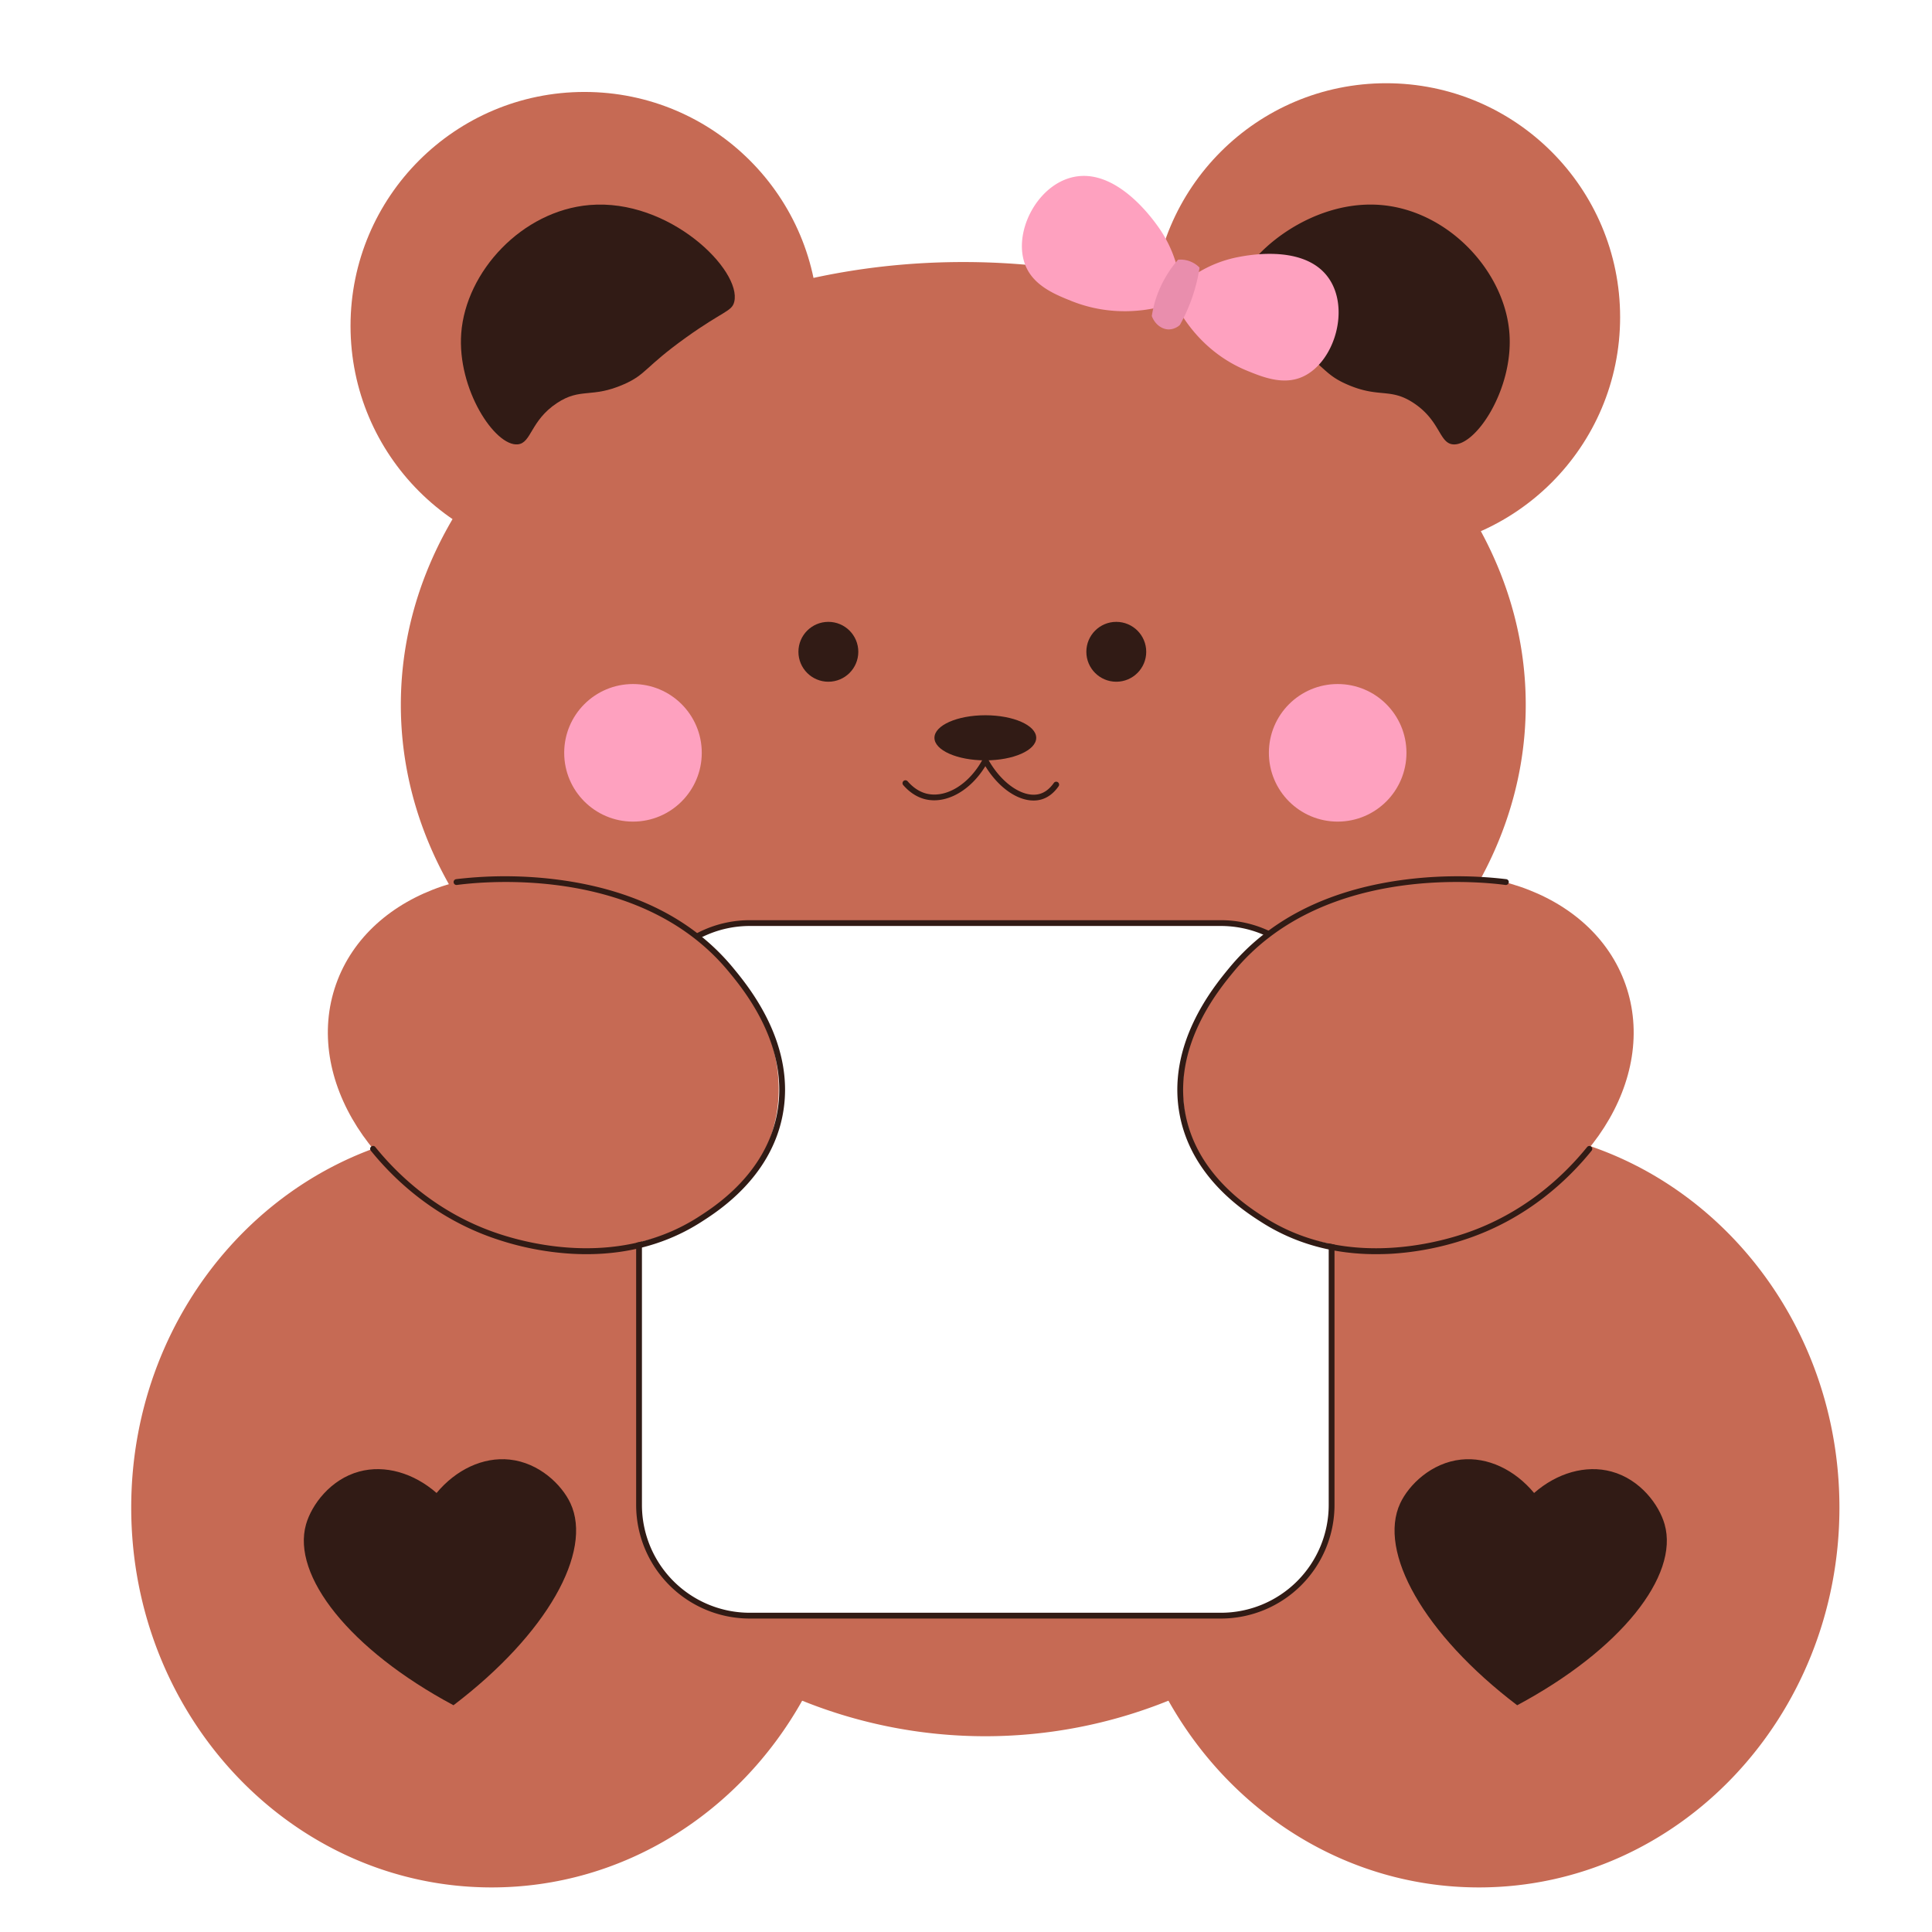 <svg fill="none" xmlns="http://www.w3.org/2000/svg" width="300" height="300" viewBox="0 0 2000 2000"><g transform="matrix(1.2 0 0 1.2 -180 -180)"><defs><style>.cls7-1{fill:#c66a54}.cls7-2{fill:#311b15}.cls7-3{fill:#fea1bf}</style></defs><g id="\u0421\u043B\u043E\u0439_3" data-name="\u0421\u043B\u043E\u0439 3"><path class="cls7-1" d="M1446.77 1123.57a503.7 503.7 0 0 0-46.35-173.36c-74-156.49-225.51-263.76-400.41-263.76-186 0-345.49 121.25-413.51 294a506 506 0 0 0-33.26 143.1 531 531 0 0 0-1.81 43.56c0 205.86 120.78 381.51 290.56 450a422.3 422.3 0 0 0 316 0c169.78-68.48 290.55-244.13 290.55-450q.04-22-1.77-43.54m-148 324.77a95.42 95.42 0 0 1-95.42 95.42H796.71a95.43 95.43 0 0 1-95.43-95.42v-406.6a95.44 95.44 0 0 1 95.43-95.43h406.6a95.43 95.43 0 0 1 95.42 95.43Z"/><path class="cls7-1" d="M1466.2 758.05c0 70.06-24 135.72-65.78 192.16-27 36.45-61.43 69-101.69 96.53v-5a95.43 95.43 0 0 0-95.42-95.43h-406.6a95.44 95.44 0 0 0-95.43 95.43v28.47c-44.31-24.66-83.15-55-114.78-89.74-57.1-62.63-90.71-139.47-90.71-222.42 0-211 217.23-382 485.2-382s485.21 171.02 485.21 382"/><circle class="cls7-1" cx="654.21" cy="431.14" r="201.82"/><path class="cls7-2" d="M783.4 410.41c-2.07 8.38-9.28 7.62-41.64 30.78-36 25.8-34 31.73-53.65 40.36-27.86 12.26-37.16 2.6-57.65 16.17-23 15.24-21.91 34.46-33.8 35.61-19.62 1.89-52.37-47.6-48.77-95.84 4-53.31 52.42-105.62 110.63-110.62C727.5 321 790.1 383.22 783.4 410.41"/><circle class="cls7-1" cx="1345.8" cy="423.62" r="201.82"/><circle class="cls7-2" cx="864.6" cy="712.28" r="25.83"/><circle class="cls7-2" cx="1112.98" cy="712.28" r="25.83"/><ellipse class="cls7-2" cx="1000.01" cy="786.48" rx="43.9" ry="19.46"/><circle class="cls7-3" cx="696.05" cy="799.43" r="59.34"/><circle class="cls7-3" cx="1303.96" cy="799.43" r="59.34"/><path class="cls7-1" d="M872.32 1543.76a335.4 335.4 0 0 1-30.32 73.36c-54.14 96.42-153.82 161.09-267.85 161.09-171.72 0-310.95-146.71-310.95-327.69 0-173.59 128.08-315.64 290.05-327q10.38-.75 20.9-.74a296.55 296.55 0 0 1 127.14 28.55v297a95.43 95.43 0 0 0 95.43 95.42Zm864.49-93.24c0 181-139.21 327.69-311 327.69-114 0-213.69-64.67-267.83-161.09a335.5 335.5 0 0 1-30.35-73.36h75.63a95.42 95.42 0 0 0 95.42-95.42v-297a296.54 296.54 0 0 1 127.13-28.55q10.53 0 20.91.74c162.05 11.37 290.09 153.47 290.09 326.99"/><path class="cls7-2" d="M1041.53 840.57c-14.18 0-30.32-11.33-41.51-29.62-12.93 21.21-33.71 32.86-51.74 28.56-7-1.67-13.61-5.91-19.11-12.26A2.5 2.5 0 1 1 933 824c4.81 5.56 10.51 9.25 16.49 10.68 16.88 4 36.77-8.27 48.36-29.89l2.19-4.07 2.21 4c11.74 21.49 31.16 34.38 45.18 30 4.37-1.38 8.3-4.51 11.68-9.31a2.5 2.5 0 1 1 4.09 2.88c-4 5.72-8.82 9.49-14.27 11.2a24.2 24.2 0 0 1-7.4 1.08m161.78 705.69h-406.6a98 98 0 0 1-97.93-97.92v-406.6a98 98 0 0 1 97.93-97.93h406.6a98 98 0 0 1 97.92 97.93v406.6a98 98 0 0 1-97.92 97.92m-406.6-597.45a93 93 0 0 0-92.93 92.93v406.6a93 93 0 0 0 92.93 92.92h406.6a93 93 0 0 0 92.92-92.92v-406.6a93 93 0 0 0-92.92-92.93Z"/><ellipse class="cls7-1" cx="627.29" cy="1065.15" rx="155.7" ry="198.68" transform="rotate(-70.62 627.24 1065.123)"/><ellipse class="cls7-1" cx="1364.88" cy="1065.15" rx="198.68" ry="155.7" transform="rotate(-19.38 1365.12 1065.267)"/><path class="cls7-2" d="M655.87 1231.93q-6.11 0-12.34-.34a249.8 249.8 0 0 1-65.53-12.73c-52.73-17.65-87.93-51.22-108.16-76.28a2.5 2.5 0 0 1 3.89-3.14c19.81 24.54 54.27 57.41 105.86 74.67 29.71 10 106 28.48 172.62-14.12 14.18-9.07 57.35-36.69 67.78-87.62C832.14 1053 791.73 1004 778.45 988c-74.82-90.55-208.3-78-234.3-74.58a2.5 2.5 0 0 1-.65-5 355.8 355.8 0 0 1 95.89 1.58c61.75 9.58 109.84 34.74 142.91 74.77 13.66 16.53 55.22 66.83 42.58 128.59-10.85 53-55.36 81.48-70 90.83-28.78 18.43-62.05 27.73-99.01 27.74m681.13 0c-37 0-70.22-9.31-99-27.73-14.63-9.35-59.13-37.82-70-90.83-12.64-61.75 28.92-112.06 42.58-128.59 33.08-40 81.16-65.19 142.91-74.77a356 356 0 0 1 95.9-1.58 2.5 2.5 0 0 1-.66 5c-26-3.44-159.48-16-234.3 74.58-13.28 16.07-53.69 65-41.53 124.4 10.43 50.93 53.6 78.55 67.79 87.62 66.6 42.6 142.9 24.07 172.62 14.12 51.58-17.26 86-50.13 105.86-74.67a2.5 2.5 0 0 1 3.89 3.14c-20.24 25.06-55.43 58.63-108.17 76.28a249.7 249.7 0 0 1-65.54 12.73q-6.24.29-12.35.3m-120.38-821.52c2.06 8.38 9.28 7.62 41.64 30.78 36 25.8 34 31.73 53.64 40.36 27.87 12.26 37.17 2.6 57.66 16.17 23 15.24 21.91 34.46 33.8 35.61 19.62 1.89 52.37-47.6 48.76-95.84-4-53.31-52.42-105.62-110.62-110.62-68.99-5.87-131.58 56.35-124.88 83.54"/><path class="cls7-3" d="M1168.22 394.57a107.64 107.64 0 0 0-19.86-50c-5.18-7.12-32.3-44.36-65.37-42.77-37.09 1.77-62.55 51.47-46.58 81 8.07 14.92 25.11 21.75 37.81 26.84 36 14.43 67.73 7.64 80.08 4.26Zm2.37-.14a104.56 104.56 0 0 1 47.58-22.67c8.41-1.62 52.47-10.06 74.47 13.76 24.68 26.73 8.9 80.28-22.19 90.78-15.69 5.31-32.19-1.42-44.49-6.43-34.84-14.19-52.41-40.9-58.75-51.83z"/><path d="M1184.74 380.8a23 23 0 0 0-18.46-6.77 98 98 0 0 0-18.66 32.22 96.4 96.4 0 0 0-4 16.38c2.58 7 8.59 11.61 14.85 11.54a14.7 14.7 0 0 0 9.37-3.84 147.3 147.3 0 0 0 17-49.53Z" style="fill:#e98ead"/><path class="cls7-2" d="M642.11 1446.84c-7.41-15.92-26.87-35-52.5-37.72-22.87-2.43-46.22 8.65-63 28.82-19.73-17.26-44.54-24.51-66.73-18.49-24.88 6.74-41.05 28.66-45.88 45.55-12.57 44.29 37.75 108.18 127.12 156h.15c80.73-61.36 120.27-132.42 100.84-174.16m715.79 0c7.42-15.92 26.88-35 52.51-37.72 22.87-2.43 46.22 8.65 63 28.82 19.73-17.26 44.53-24.51 66.73-18.49 24.88 6.74 41.08 28.66 45.88 45.56 12.57 44.29-37.76 108.18-127.12 156h-.15c-80.7-61.37-120.27-132.43-100.85-174.17"/></g></g></svg>